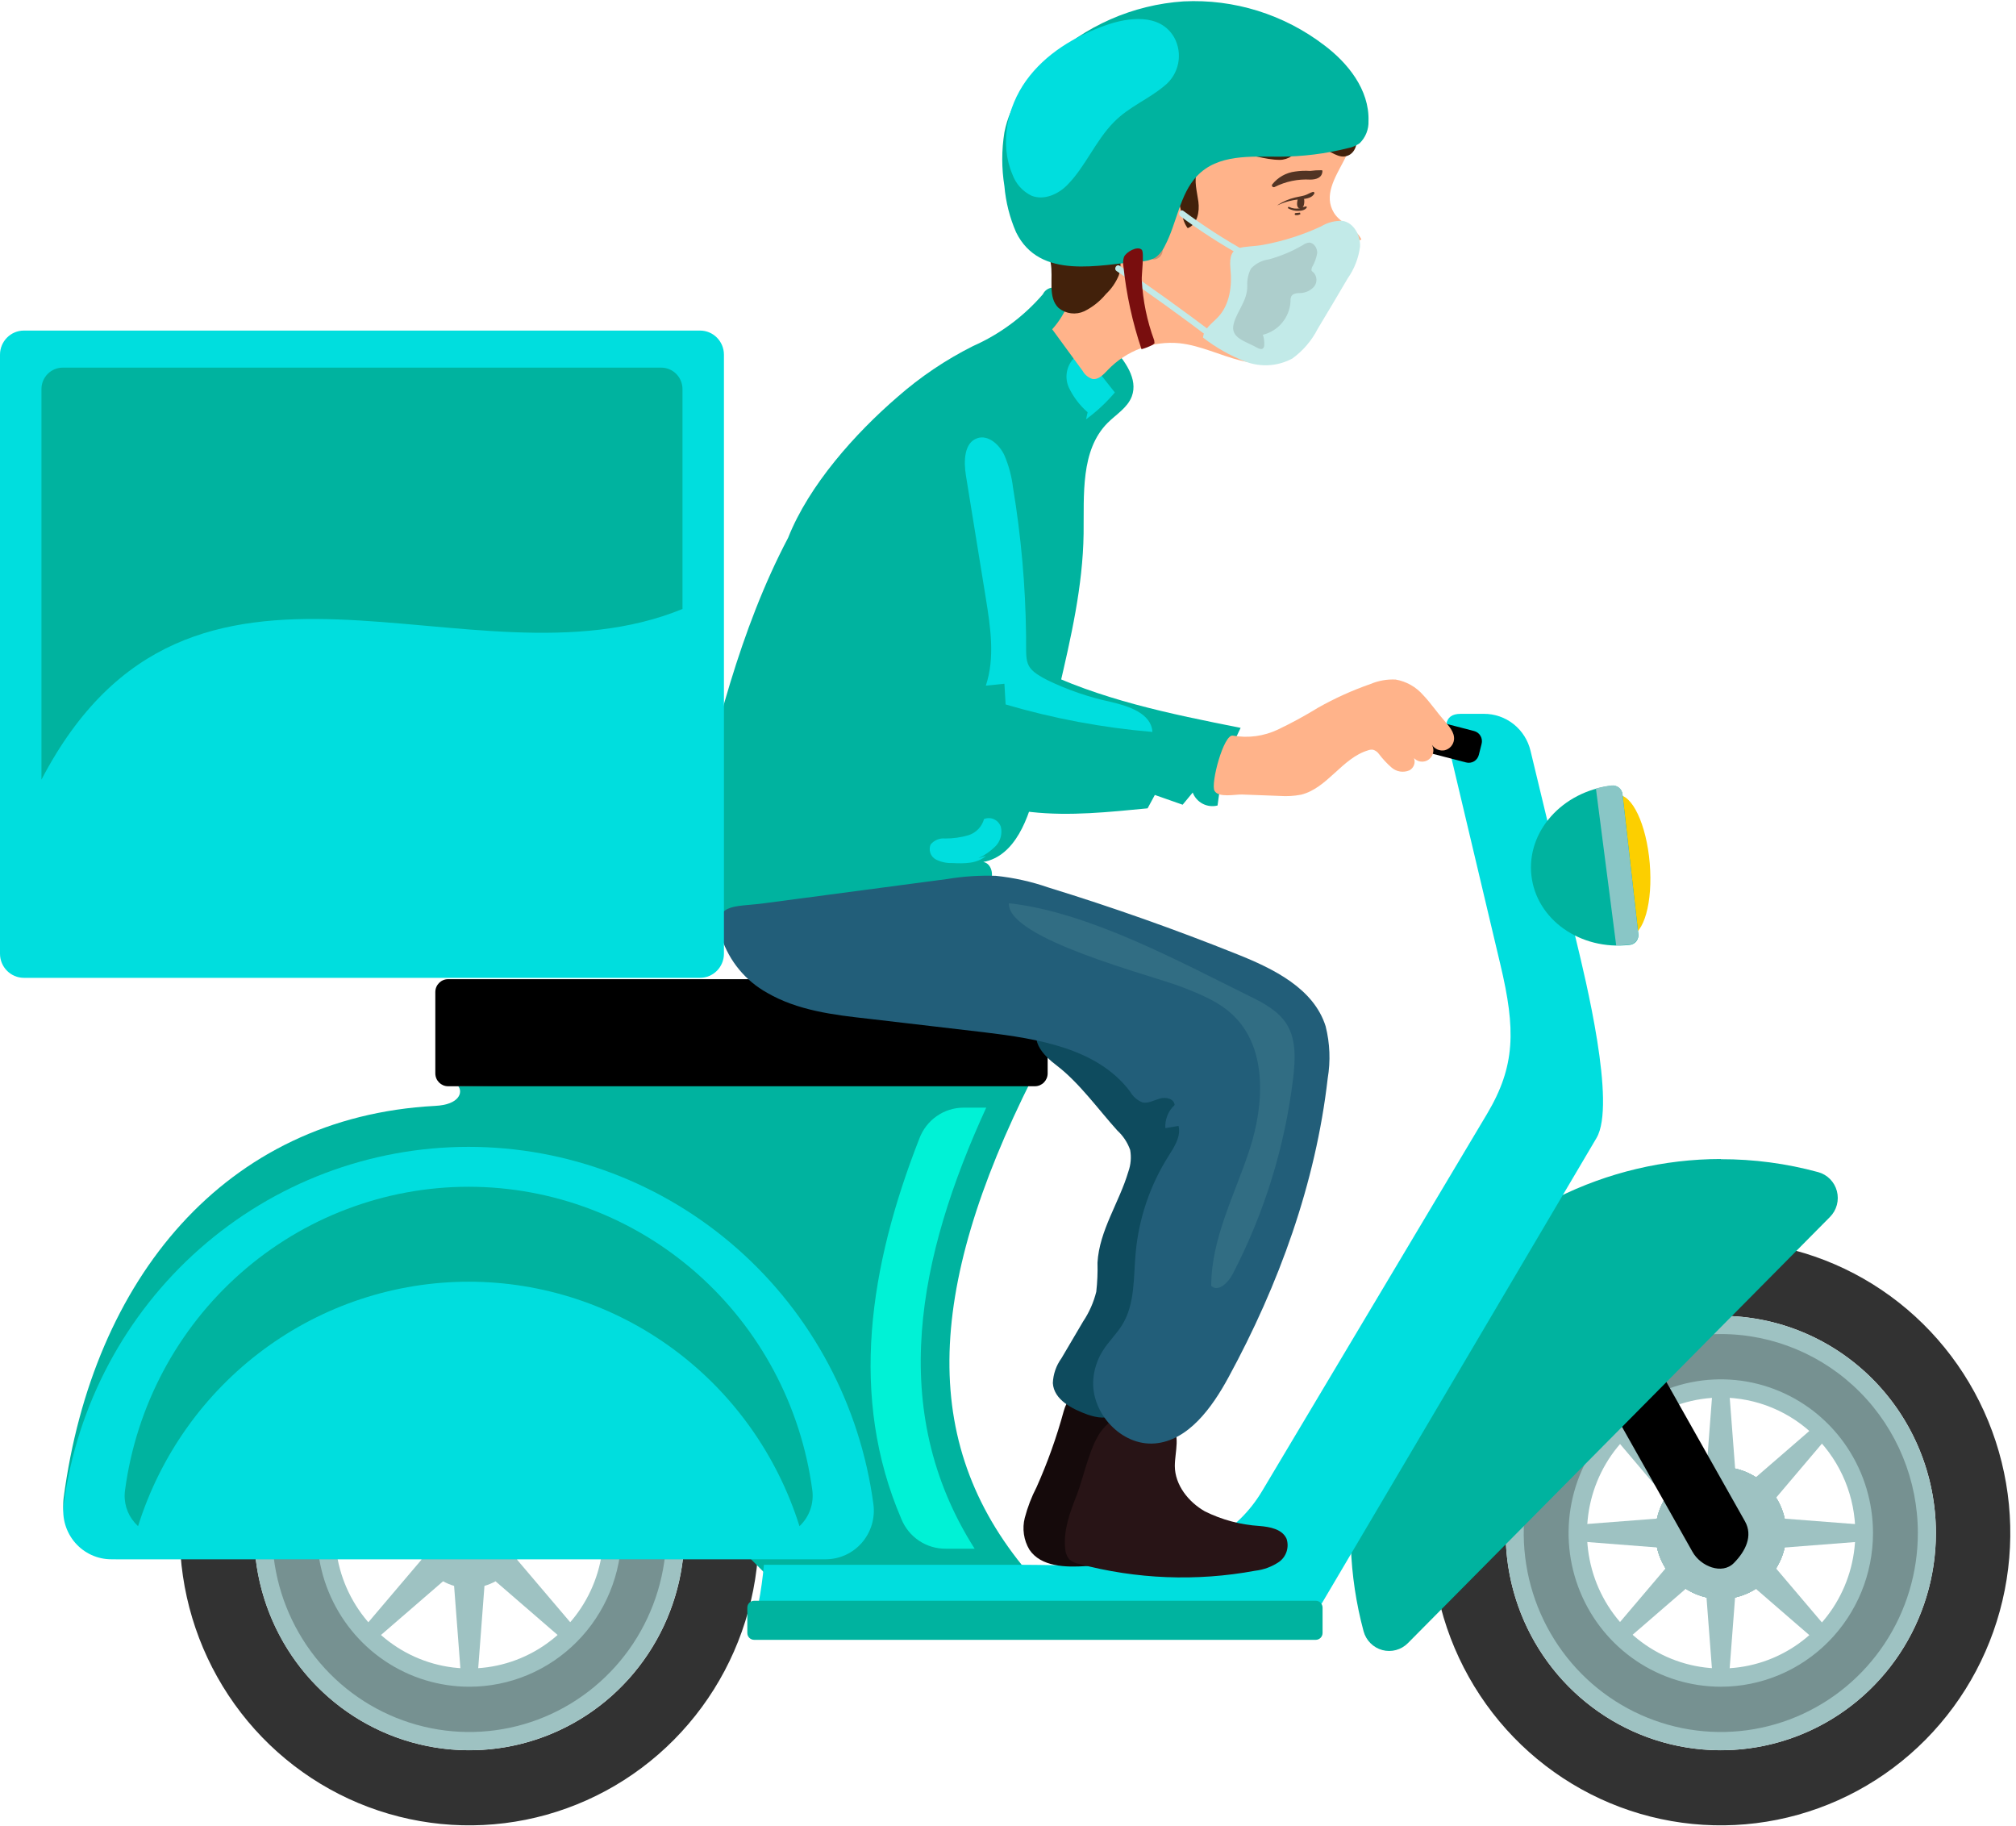 <svg width="296" height="268" viewBox="0 0 296 268" fill="none" xmlns="http://www.w3.org/2000/svg">
<path fill-rule="evenodd" clip-rule="evenodd" d="M68.902 182.138C77.309 182.138 85.528 184.654 92.518 189.37C99.508 194.085 104.956 200.787 108.174 208.628C111.391 216.469 112.233 225.098 110.593 233.422C108.953 241.746 104.904 249.392 98.959 255.394C93.014 261.395 85.44 265.482 77.195 267.138C68.949 268.794 60.402 267.944 52.635 264.696C44.868 261.448 38.229 255.948 33.558 248.891C28.887 241.834 26.395 233.537 26.395 225.05C26.395 213.669 30.873 202.754 38.845 194.706C46.816 186.659 57.628 182.138 68.902 182.138ZM68.902 193.163C62.655 193.164 56.549 195.036 51.356 198.541C46.163 202.046 42.116 207.027 39.726 212.854C37.337 218.681 36.713 225.092 37.933 231.277C39.153 237.462 42.162 243.143 46.58 247.601C50.997 252.06 56.626 255.096 62.753 256.326C68.88 257.555 75.23 256.923 81.001 254.51C86.772 252.096 91.705 248.009 95.175 242.765C98.646 237.521 100.498 231.357 100.498 225.05C100.498 220.862 99.681 216.715 98.093 212.845C96.505 208.976 94.177 205.46 91.243 202.499C88.309 199.538 84.826 197.189 80.993 195.587C77.159 193.985 73.051 193.161 68.902 193.163Z" fill="#323232"/>
<path fill-rule="evenodd" clip-rule="evenodd" d="M68.902 193.162C75.149 193.162 81.256 195.032 86.451 198.536C91.645 202.04 95.694 207.02 98.084 212.847C100.475 218.674 101.101 225.085 99.882 231.271C98.663 237.456 95.655 243.138 91.237 247.598C86.82 252.057 81.192 255.094 75.064 256.325C68.937 257.555 62.586 256.923 56.814 254.51C51.043 252.096 46.109 248.009 42.639 242.765C39.168 237.522 37.315 231.356 37.315 225.05C37.315 216.593 40.643 208.482 46.567 202.502C52.491 196.522 60.525 193.162 68.902 193.162ZM68.902 205.165C65.006 205.165 61.198 206.331 57.959 208.516C54.72 210.701 52.195 213.807 50.704 217.44C49.214 221.074 48.824 225.072 49.584 228.929C50.344 232.786 52.219 236.329 54.974 239.11C57.729 241.891 61.239 243.785 65.059 244.552C68.88 245.319 72.841 244.926 76.44 243.421C80.039 241.916 83.115 239.367 85.279 236.097C87.444 232.827 88.599 228.982 88.599 225.05C88.6 222.438 88.092 219.852 87.102 217.439C86.113 215.026 84.662 212.833 82.833 210.986C81.003 209.14 78.832 207.675 76.441 206.676C74.051 205.677 71.489 205.164 68.902 205.165Z" fill="#9EC2C2"/>
<path d="M68.902 247.611C64.481 247.611 60.16 246.288 56.485 243.809C52.81 241.33 49.945 237.806 48.254 233.683C46.562 229.56 46.119 225.024 46.982 220.647C47.844 216.27 49.973 212.25 53.098 209.094C56.224 205.939 60.206 203.79 64.542 202.92C68.877 202.049 73.371 202.496 77.455 204.204C81.538 205.911 85.029 208.803 87.485 212.514C89.941 216.224 91.251 220.586 91.251 225.049C91.253 228.012 90.675 230.947 89.553 233.685C88.43 236.423 86.784 238.91 84.708 241.006C82.632 243.101 80.168 244.763 77.456 245.896C74.744 247.03 71.837 247.613 68.902 247.611ZM68.902 195.839C63.179 195.839 57.585 197.552 52.827 200.762C48.069 203.971 44.36 208.533 42.17 213.871C39.98 219.208 39.407 225.081 40.524 230.747C41.64 236.413 44.396 241.618 48.442 245.703C52.489 249.788 57.644 252.57 63.257 253.697C68.87 254.824 74.687 254.246 79.974 252.035C85.261 249.824 89.78 246.08 92.96 241.277C96.139 236.473 97.836 230.826 97.836 225.049C97.836 217.302 94.787 209.872 89.361 204.394C83.935 198.916 76.576 195.839 68.902 195.839Z" fill="#769191"/>
<path fill-rule="evenodd" clip-rule="evenodd" d="M65.054 217.975C65.569 217.692 66.112 217.463 66.672 217.291L67.735 203.398H70.077L71.112 217.291C71.677 217.461 72.222 217.69 72.739 217.975L83.228 208.897L84.055 209.732L84.883 210.568L75.909 221.166C76.195 221.686 76.422 222.237 76.587 222.808L90.358 223.872V226.236L76.587 227.309C76.419 227.88 76.192 228.43 75.909 228.952L84.902 239.531L84.074 240.367L83.246 241.202L72.758 232.133C72.242 232.419 71.697 232.645 71.131 232.808L70.077 246.71H67.735L66.672 232.808C66.11 232.643 65.568 232.417 65.054 232.133L54.566 241.202L53.739 240.367L52.911 239.531L61.894 228.952C61.615 228.43 61.391 227.879 61.226 227.309L47.455 226.236V223.872L61.226 222.808C61.387 222.237 61.611 221.686 61.894 221.166L52.911 210.577L53.739 209.742L54.566 208.906L65.054 217.975Z" fill="#9EC2C2"/>
<path fill-rule="evenodd" clip-rule="evenodd" d="M252.656 234.736C254.556 234.736 256.413 234.167 257.992 233.101C259.572 232.035 260.803 230.521 261.529 228.748C262.256 226.976 262.446 225.026 262.074 223.145C261.703 221.264 260.787 219.537 259.443 218.181C258.099 216.826 256.387 215.903 254.524 215.53C252.66 215.157 250.729 215.35 248.974 216.086C247.219 216.821 245.72 218.065 244.666 219.661C243.612 221.256 243.05 223.132 243.052 225.05C243.057 227.619 244.07 230.081 245.871 231.897C247.671 233.712 250.111 234.733 252.656 234.736Z" fill="#9EC2C2"/>
<path fill-rule="evenodd" clip-rule="evenodd" d="M259.456 218.194C260.799 219.55 261.713 221.277 262.084 223.158C262.454 225.038 262.264 226.988 261.537 228.759C260.81 230.531 259.579 232.045 258 233.11C256.421 234.176 254.564 234.744 252.664 234.744C250.765 234.744 248.908 234.176 247.329 233.11C245.75 232.045 244.519 230.531 243.792 228.759C243.065 226.988 242.875 225.038 243.245 223.158C243.615 221.277 244.53 219.55 245.873 218.194C246.765 217.293 247.824 216.579 248.989 216.092C250.154 215.604 251.403 215.354 252.664 215.354C253.926 215.354 255.175 215.604 256.34 216.092C257.505 216.579 258.564 217.293 259.456 218.194Z" fill="#9EC2C2"/>
<path fill-rule="evenodd" clip-rule="evenodd" d="M262.268 225.049C262.268 226.966 261.705 228.84 260.651 230.434C259.596 232.029 258.096 233.271 256.342 234.005C254.588 234.74 252.657 234.932 250.794 234.559C248.932 234.185 247.22 233.263 245.877 231.908C244.533 230.553 243.618 228.826 243.246 226.946C242.875 225.066 243.063 223.117 243.789 221.345C244.514 219.573 245.744 218.059 247.322 216.992C248.9 215.926 250.756 215.355 252.655 215.354C253.917 215.352 255.167 215.602 256.333 216.089C257.5 216.575 258.559 217.289 259.452 218.19C260.345 219.09 261.053 220.16 261.536 221.336C262.02 222.513 262.268 223.775 262.268 225.049Z" fill="#9EC2C2"/>
<path fill-rule="evenodd" clip-rule="evenodd" d="M259.456 231.896C258.113 233.253 256.402 234.178 254.539 234.553C252.675 234.928 250.744 234.737 248.988 234.003C247.233 233.27 245.732 232.027 244.676 230.433C243.62 228.838 243.057 226.963 243.057 225.045C243.057 223.127 243.62 221.252 244.676 219.657C245.732 218.063 247.233 216.82 248.988 216.086C250.744 215.353 252.675 215.162 254.539 215.537C256.402 215.912 258.113 216.836 259.456 218.194C261.254 220.011 262.264 222.476 262.264 225.045C262.264 227.614 261.254 230.078 259.456 231.896Z" fill="#9EC2C2"/>
<path fill-rule="evenodd" clip-rule="evenodd" d="M252.655 234.736C250.755 234.738 248.897 234.171 247.316 233.106C245.735 232.041 244.503 230.527 243.775 228.755C243.047 226.983 242.856 225.033 243.226 223.151C243.596 221.27 244.511 219.541 245.855 218.185C247.199 216.828 248.911 215.904 250.775 215.531C252.638 215.157 254.57 215.35 256.326 216.085C258.081 216.82 259.581 218.064 260.635 219.66C261.69 221.256 262.252 223.132 262.25 225.05C262.247 227.618 261.236 230.08 259.437 231.896C257.638 233.712 255.199 234.734 252.655 234.736Z" fill="#9EC2C2"/>
<path fill-rule="evenodd" clip-rule="evenodd" d="M245.873 231.896C244.53 230.54 243.615 228.813 243.245 226.932C242.875 225.051 243.065 223.102 243.792 221.331C244.519 219.559 245.75 218.045 247.329 216.98C248.908 215.914 250.765 215.346 252.664 215.346C254.564 215.346 256.421 215.914 258 216.98C259.579 218.045 260.81 219.559 261.537 221.331C262.264 223.102 262.454 225.051 262.084 226.932C261.713 228.813 260.799 230.54 259.456 231.896C258.564 232.797 257.505 233.511 256.34 233.998C255.175 234.486 253.926 234.737 252.664 234.737C251.403 234.737 250.154 234.486 248.989 233.998C247.824 233.511 246.765 232.797 245.873 231.896Z" fill="#9EC2C2"/>
<path fill-rule="evenodd" clip-rule="evenodd" d="M243.061 225.05C243.059 223.132 243.621 221.256 244.675 219.66C245.73 218.064 247.23 216.82 248.985 216.085C250.74 215.35 252.672 215.157 254.536 215.531C256.4 215.904 258.112 216.828 259.456 218.185C260.799 219.541 261.714 221.27 262.084 223.151C262.455 225.033 262.264 226.983 261.536 228.755C260.808 230.527 259.575 232.041 257.994 233.106C256.414 234.171 254.555 234.738 252.655 234.736C250.111 234.734 247.672 233.712 245.873 231.896C244.075 230.08 243.063 227.618 243.061 225.05Z" fill="#9EC2C2"/>
<path fill-rule="evenodd" clip-rule="evenodd" d="M252.656 182.138C261.063 182.138 269.281 184.654 276.272 189.37C283.262 194.085 288.71 200.787 291.928 208.628C295.145 216.469 295.987 225.098 294.347 233.422C292.706 241.746 288.658 249.392 282.713 255.394C276.768 261.395 269.194 265.482 260.949 267.138C252.703 268.794 244.156 267.944 236.389 264.696C228.622 261.448 221.983 255.948 217.312 248.891C212.641 241.834 210.148 233.537 210.148 225.05C210.148 213.669 214.627 202.754 222.599 194.706C230.57 186.659 241.382 182.138 252.656 182.138ZM252.656 193.163C246.409 193.163 240.302 195.033 235.107 198.537C229.913 202.04 225.864 207.021 223.474 212.847C221.083 218.674 220.457 225.086 221.676 231.271C222.895 237.457 225.903 243.139 230.321 247.598C234.738 252.058 240.366 255.095 246.494 256.325C252.621 257.555 258.972 256.924 264.744 254.51C270.515 252.097 275.448 248.01 278.919 242.766C282.39 237.522 284.242 231.357 284.242 225.05C284.244 220.862 283.428 216.715 281.841 212.846C280.254 208.976 277.927 205.461 274.994 202.499C272.06 199.538 268.578 197.189 264.745 195.587C260.912 193.985 256.804 193.161 252.656 193.163Z" fill="#323232"/>
<path fill-rule="evenodd" clip-rule="evenodd" d="M252.655 193.162C258.902 193.162 265.009 195.032 270.204 198.536C275.398 202.04 279.446 207.02 281.837 212.847C284.228 218.674 284.853 225.085 283.635 231.271C282.416 237.456 279.408 243.138 274.99 247.598C270.573 252.057 264.944 255.094 258.817 256.325C252.69 257.555 246.339 256.923 240.567 254.51C234.796 252.096 229.862 248.009 226.392 242.765C222.921 237.522 221.068 231.356 221.068 225.05C221.067 220.862 221.883 216.715 223.47 212.845C225.057 208.976 227.384 205.46 230.317 202.499C233.25 199.538 236.733 197.189 240.566 195.587C244.399 193.985 248.507 193.161 252.655 193.162ZM252.655 205.165C248.762 205.176 244.959 206.352 241.727 208.544C238.496 210.736 235.98 213.845 234.498 217.48C233.015 221.114 232.633 225.11 233.4 228.964C234.166 232.817 236.047 236.355 238.804 239.13C241.56 241.905 245.07 243.794 248.889 244.556C252.709 245.319 256.666 244.922 260.262 243.415C263.858 241.908 266.931 239.36 269.093 236.091C271.255 232.822 272.408 228.98 272.408 225.05C272.408 222.434 271.897 219.843 270.904 217.427C269.91 215.011 268.454 212.816 266.619 210.969C264.784 209.122 262.606 207.658 260.21 206.662C257.814 205.666 255.246 205.158 252.655 205.165Z" fill="#9EC2C2"/>
<path d="M252.656 247.611C248.235 247.611 243.914 246.288 240.239 243.809C236.564 241.33 233.699 237.806 232.007 233.683C230.316 229.56 229.873 225.024 230.736 220.647C231.598 216.27 233.727 212.25 236.852 209.094C239.978 205.939 243.96 203.79 248.296 202.92C252.631 202.049 257.125 202.496 261.209 204.204C265.292 205.911 268.783 208.803 271.239 212.514C273.694 216.224 275.005 220.586 275.005 225.049C275.005 231.033 272.651 236.772 268.459 241.003C264.268 245.234 258.583 247.611 252.656 247.611ZM252.656 195.839C246.933 195.839 241.339 197.552 236.581 200.762C231.823 203.971 228.114 208.533 225.924 213.871C223.734 219.208 223.161 225.081 224.278 230.747C225.394 236.413 228.15 241.618 232.196 245.703C236.243 249.788 241.398 252.57 247.011 253.697C252.624 254.824 258.441 254.246 263.728 252.035C269.015 249.824 273.534 246.08 276.713 241.277C279.893 236.473 281.59 230.826 281.59 225.049C281.59 217.302 278.541 209.872 273.115 204.394C267.689 198.916 260.329 195.839 252.656 195.839Z" fill="#769191"/>
<path fill-rule="evenodd" clip-rule="evenodd" d="M248.808 217.975C249.326 217.69 249.871 217.461 250.436 217.291L251.499 203.398H253.831L254.894 217.291C255.457 217.465 256.002 217.694 256.522 217.975L267.01 208.897L267.828 209.732L268.656 210.568L259.673 221.165C259.955 221.686 260.179 222.237 260.341 222.808L274.111 223.872V226.236L260.341 227.309C260.176 227.879 259.952 228.43 259.673 228.952L268.646 239.521L267.819 240.357L266.991 241.193L256.512 232.124C255.995 232.406 255.449 232.632 254.885 232.798L253.822 246.7H251.489L250.426 232.798C249.861 232.633 249.316 232.407 248.799 232.124L238.311 241.193L237.483 240.357L236.665 239.521L245.648 228.943C245.368 228.42 245.145 227.87 244.98 227.3L231.209 226.227V223.862L244.98 222.799C245.141 222.228 245.365 221.677 245.648 221.156L236.665 210.568L237.483 209.732L238.311 208.897L248.808 217.975Z" fill="#9EC2C2"/>
<path fill-rule="evenodd" clip-rule="evenodd" d="M216.365 170.836L224.069 166.345L256.201 223.321C257.415 225.467 256.295 227.708 254.574 229.455C252.853 231.203 249.701 229.959 248.497 227.803L216.365 170.836Z" fill="black"/>
<path fill-rule="evenodd" clip-rule="evenodd" d="M252.656 170.172C257.487 170.161 262.299 170.799 266.963 172.071C267.621 172.252 268.22 172.604 268.701 173.093C269.182 173.581 269.527 174.188 269.702 174.853C269.877 175.519 269.876 176.219 269.699 176.884C269.522 177.549 269.176 178.155 268.694 178.642L206.715 241.212C206.233 241.698 205.632 242.048 204.973 242.227C204.315 242.406 203.621 242.406 202.962 242.23C202.303 242.053 201.702 241.704 201.218 241.219C200.734 240.734 200.385 240.129 200.206 239.464C198.018 231.323 197.716 222.783 199.324 214.505C200.932 206.228 204.407 198.435 209.479 191.732C214.551 185.028 221.084 179.594 228.571 175.85C236.059 172.106 244.3 170.153 252.656 170.143V170.172Z" fill="#00B39F"/>
<path fill-rule="evenodd" clip-rule="evenodd" d="M67.274 159.441L151.602 158.197C135.687 189.829 134.981 212.619 151.602 231.611H112.97L110.243 228.876H17.176C16.051 228.877 14.939 228.634 13.914 228.166C12.89 227.697 11.976 227.012 11.235 226.158C10.494 225.304 9.942 224.299 9.617 223.212C9.292 222.125 9.201 220.981 9.35 219.855C13.592 187.796 32.988 163.999 63.85 162.347C67.528 162.176 67.98 160.296 67.274 159.441Z" fill="#00B39F"/>
<path fill-rule="evenodd" clip-rule="evenodd" d="M138.839 227.348H143.1C130.138 206.96 134.832 184.368 144.802 162.604H141.463C140.058 162.607 138.687 163.041 137.532 163.848C136.376 164.655 135.49 165.798 134.991 167.124C127.617 185.945 124.644 205.108 132.348 222.998C132.876 224.295 133.777 225.402 134.933 226.177C136.09 226.952 137.45 227.36 138.839 227.348Z" fill="#00F2D6"/>
<path fill-rule="evenodd" clip-rule="evenodd" d="M112.162 229.712H149.787C161.743 229.712 177.818 231.45 185.334 218.849L218.322 163.544C222.517 156.508 222.565 151.142 220.288 141.57L212.763 109.835C212.095 106.986 211.822 104.792 214.466 104.792H217.852C219.442 104.78 220.988 105.314 222.238 106.306C223.487 107.298 224.365 108.69 224.728 110.252L231.407 137.971C232.752 143.574 237.333 162.11 234.407 167.058L194.044 235.429H111.362C111.725 233.538 111.992 231.63 112.162 229.712Z" fill="#00DEDE"/>
<path d="M193.188 234.992H110.723C110.172 234.992 109.726 235.443 109.726 235.999V239.721C109.726 240.277 110.172 240.728 110.723 240.728H193.188C193.739 240.728 194.186 240.277 194.186 239.721V235.999C194.186 235.443 193.739 234.992 193.188 234.992Z" fill="#00B39F"/>
<path fill-rule="evenodd" clip-rule="evenodd" d="M68.79 168.358C83.309 168.357 97.336 173.673 108.268 183.319C119.201 192.966 126.296 206.288 128.238 220.814C128.372 221.823 128.291 222.85 128 223.825C127.708 224.8 127.214 225.701 126.549 226.468C125.884 227.234 125.065 227.848 124.146 228.268C123.227 228.688 122.23 228.905 121.221 228.904H16.368C15.358 228.909 14.359 228.694 13.439 228.274C12.518 227.855 11.697 227.241 11.032 226.474C10.367 225.707 9.873 224.805 9.582 223.828C9.292 222.852 9.213 221.824 9.351 220.814C11.293 206.289 18.387 192.969 29.317 183.323C40.247 173.676 54.272 168.36 68.79 168.358Z" fill="#00DEDE"/>
<path fill-rule="evenodd" clip-rule="evenodd" d="M68.789 174.217C81.115 174.217 93.023 178.729 102.304 186.917C111.586 195.105 117.611 206.413 119.264 218.743C119.396 219.714 119.294 220.703 118.966 221.626C118.639 222.548 118.096 223.377 117.383 224.042C114.114 213.63 107.646 204.538 98.916 198.086C90.185 191.634 79.647 188.155 68.827 188.155C58.007 188.155 47.468 191.634 38.738 198.086C30.008 204.538 23.54 213.63 20.271 224.042C20.111 223.89 19.951 223.719 19.791 223.548C19.22 222.902 18.795 222.136 18.548 221.306C18.301 220.476 18.237 219.601 18.362 218.743C20.011 206.42 26.03 195.117 35.302 186.93C44.574 178.743 56.471 174.227 68.789 174.217Z" fill="#00B39F"/>
<path d="M151.95 143.745H65.788C64.754 143.745 63.916 144.591 63.916 145.634V157.571C63.916 158.615 64.754 159.461 65.788 159.461H151.95C152.984 159.461 153.822 158.615 153.822 157.571V145.634C153.822 144.591 152.984 143.745 151.95 143.745Z" fill="black"/>
<path fill-rule="evenodd" clip-rule="evenodd" d="M237.473 116.709C239.618 116.52 241.743 121.011 242.223 126.728C242.703 132.444 241.367 137.221 239.204 137.411C237.04 137.601 234.933 133.109 234.453 127.392C233.974 121.676 235.319 116.89 237.473 116.709Z" fill="#FCCF00"/>
<path fill-rule="evenodd" clip-rule="evenodd" d="M236.609 115.342H236.665C237.038 115.302 237.411 115.412 237.703 115.649C237.996 115.885 238.184 116.229 238.226 116.605L240.55 137.126C240.572 137.312 240.558 137.501 240.507 137.682C240.457 137.863 240.371 138.032 240.256 138.18C240.14 138.327 239.997 138.45 239.835 138.541C239.672 138.632 239.493 138.69 239.308 138.712H239.261C232.037 139.547 225.584 134.999 224.851 128.541C224.117 122.084 229.375 116.178 236.609 115.342Z" fill="#00B39F"/>
<path fill-rule="evenodd" clip-rule="evenodd" d="M234.323 115.759L237.296 138.768C237.949 138.784 238.603 138.752 239.252 138.673H239.299C239.484 138.652 239.663 138.594 239.826 138.503C239.988 138.412 240.132 138.289 240.247 138.141C240.362 137.994 240.448 137.825 240.498 137.644C240.549 137.463 240.563 137.274 240.541 137.087L238.217 116.566C238.175 116.191 237.987 115.847 237.694 115.61C237.402 115.374 237.029 115.263 236.656 115.303H236.609C235.836 115.39 235.071 115.543 234.323 115.759Z" fill="#89C6C6"/>
<path fill-rule="evenodd" clip-rule="evenodd" d="M216.441 107.318L200.789 103.263C200.594 103.209 200.39 103.194 200.189 103.221C199.988 103.247 199.794 103.313 199.619 103.416C199.444 103.518 199.291 103.655 199.169 103.818C199.047 103.981 198.958 104.167 198.908 104.365L198.503 105.97C198.449 106.167 198.435 106.373 198.461 106.575C198.487 106.778 198.552 106.974 198.654 107.15C198.755 107.327 198.891 107.482 199.052 107.605C199.214 107.729 199.398 107.818 199.594 107.869L215.246 111.924C215.442 111.978 215.646 111.993 215.846 111.966C216.047 111.94 216.241 111.874 216.416 111.771C216.591 111.669 216.744 111.532 216.866 111.369C216.989 111.206 217.077 111.02 217.128 110.822L217.532 109.217C217.586 109.02 217.6 108.814 217.574 108.612C217.548 108.409 217.483 108.213 217.381 108.037C217.28 107.86 217.144 107.705 216.983 107.582C216.821 107.458 216.637 107.369 216.441 107.318Z" fill="black"/>
<path d="M152.195 218.317C151.454 219.747 150.873 221.257 150.464 222.818C150.264 223.603 150.221 224.42 150.337 225.222C150.453 226.025 150.727 226.795 151.141 227.49C152.844 230.025 156.456 230.101 159.485 229.902L163.962 229.607C165.843 229.484 168.092 229.171 169.042 227.499C169.888 225.999 169.314 224.138 168.825 222.495C167.713 218.763 167.174 214.882 167.226 210.986C167.327 209.83 167.205 208.666 166.869 207.557C166.524 206.827 166.02 206.186 165.395 205.681C164.769 205.176 164.038 204.821 163.257 204.642C159.776 203.692 157.124 203.768 156.183 207.149C155.143 210.97 153.809 214.704 152.195 218.317Z" fill="#150A0B"/>
<path d="M164.056 165.965C164.905 166.744 165.552 167.723 165.937 168.814C166.127 169.876 166.036 170.97 165.674 171.985C164.338 176.525 161.404 180.636 161.14 185.365C161.18 186.789 161.12 188.214 160.961 189.629C160.574 191.184 159.922 192.659 159.033 193.988L155.844 199.401C155.075 200.459 154.636 201.726 154.584 203.038C154.734 205.488 157.406 206.836 159.682 207.662C161.027 208.118 162.702 208.45 163.68 207.425C164.052 206.977 164.322 206.452 164.47 205.886L176.463 169.887C177.47 166.886 178.467 163.581 177.357 160.619C176.143 157.352 172.776 155.538 169.672 153.971L161.027 149.689C158.506 148.445 155.073 147.353 153.229 149.48C150.643 152.462 153.135 154.902 155.242 156.488C158.506 159.004 161.309 162.926 164.056 165.965Z" fill="#0E4B5E"/>
<path d="M158.14 219.361C157.134 221.906 156.108 224.584 156.4 227.309C156.42 227.91 156.643 228.486 157.03 228.943C157.421 229.266 157.887 229.482 158.385 229.569C166.84 231.832 175.686 232.179 184.29 230.586C185.546 230.442 186.749 229.996 187.798 229.285C188.315 228.915 188.701 228.389 188.901 227.783C189.1 227.176 189.103 226.522 188.908 225.914C188.288 224.48 186.463 224.138 184.911 224.014C182.128 223.84 179.408 223.11 176.906 221.868C174.488 220.491 172.513 217.994 172.494 215.221C172.494 213.094 173.435 210.521 171.817 209.115C170.988 208.543 169.999 208.253 168.995 208.289C165.665 208.071 163.935 207.339 161.912 209.808C160.097 211.898 159.147 216.702 158.14 219.361Z" fill="#281416"/>
<path d="M115.717 78.944C108.569 92.523 104.947 107.679 101.392 122.625C100.973 123.924 100.883 125.308 101.128 126.652C101.272 127.317 101.652 127.906 102.196 128.308C102.74 128.71 103.41 128.898 104.082 128.836L104.138 132.701C105.935 135.303 109.124 136.642 112.256 136.917C115.4 137.025 118.544 136.67 121.587 135.863L141.538 131.599C142.883 131.314 144.36 130.963 145.188 129.88C146.015 128.798 145.724 126.775 144.369 126.538C149.072 125.683 151.076 120.081 152.177 115.371C153.277 110.66 154.378 105.875 155.488 101.127C157.237 93.615 158.996 86.037 159.1 78.336C159.175 72.638 158.62 66.105 162.627 62.079C163.888 60.825 165.562 59.847 166.183 58.176C167.123 55.622 165.157 52.982 163.361 50.969C160.965 48.36 158.573 45.746 156.184 43.125C156.033 42.843 155.807 42.609 155.533 42.448C155.258 42.287 154.945 42.206 154.627 42.214C154.31 42.222 154.001 42.319 153.735 42.493C153.468 42.667 153.254 42.912 153.117 43.201C150.301 46.467 146.803 49.061 142.874 50.798C138.87 52.804 135.137 55.319 131.765 58.281C125.566 63.627 118.784 71.204 115.717 78.944Z" fill="#00B39F"/>
<path d="M128.491 89.104C127.55 97.651 129.582 106.938 135.847 112.74C140.051 116.633 145.742 118.58 151.414 119.206C157.086 119.833 162.824 119.206 168.496 118.665C168.854 118.01 169.211 117.355 169.559 116.7L173.642 118.133L175.118 116.348C175.393 117.059 175.916 117.644 176.588 117.994C177.26 118.344 178.035 118.434 178.768 118.247C179.222 114.277 180.369 110.419 182.154 106.852C171.807 104.792 161.385 102.693 151.96 97.983C150.464 97.233 148.799 96.397 147.2 96.872C148.46 89.95 148.811 82.891 148.244 75.876C147.972 72.534 147.407 69.02 145.281 66.456C135.235 54.396 129.121 83.54 128.491 89.104Z" fill="#00B39F"/>
<path d="M148.733 71.546C148.537 69.909 148.106 68.31 147.454 66.798C146.72 65.26 145.102 63.788 143.494 64.329C141.537 64.984 141.49 67.729 141.819 69.789C142.798 75.791 143.773 81.805 144.745 87.832C145.431 92.096 146.109 96.559 144.745 100.651L147.473 100.376C147.529 101.392 147.595 102.408 147.651 103.415C154.683 105.483 161.903 106.835 169.201 107.45C169.051 104.735 165.73 103.652 163.106 103.044C159.897 102.359 156.781 101.291 153.822 99.863C150.238 98.03 150.699 97.366 150.652 93.216C150.565 85.954 149.923 78.709 148.733 71.546Z" fill="#00DEDE"/>
<path d="M159.457 61.557C161.017 60.416 162.437 59.093 163.69 57.616L159.928 52.868C159.756 52.61 159.527 52.395 159.26 52.241C158.987 52.142 158.692 52.124 158.408 52.188C158.125 52.252 157.866 52.395 157.661 52.602C157.129 53.158 156.775 53.863 156.644 54.625C156.513 55.387 156.612 56.17 156.927 56.875C157.589 58.271 158.531 59.513 159.692 60.522" fill="#00DEDE"/>
<path d="M144.765 125.645C143.467 126.803 141.548 126.784 139.826 126.699C138.979 126.73 138.137 126.544 137.381 126.157C137.012 125.95 136.732 125.612 136.595 125.209C136.458 124.806 136.473 124.366 136.638 123.973C136.894 123.662 137.221 123.419 137.592 123.265C137.962 123.111 138.365 123.051 138.763 123.09C139.918 123.1 141.069 122.94 142.178 122.615C142.729 122.445 143.23 122.138 143.632 121.721C144.035 121.305 144.328 120.793 144.483 120.232C144.718 120.138 144.97 120.094 145.223 120.101C145.476 120.108 145.725 120.166 145.955 120.273C146.185 120.379 146.391 120.531 146.562 120.72C146.732 120.909 146.863 121.13 146.947 121.371C147.068 121.873 147.061 122.398 146.926 122.896C146.791 123.395 146.533 123.85 146.176 124.22C145.443 124.952 144.59 125.549 143.655 125.987" fill="#00DEDE"/>
<path d="M112.642 145.748C117.091 148.331 122.349 148.986 127.447 149.546L144.501 151.54C152.365 152.49 161.103 153.867 165.91 160.22C166.317 160.944 166.953 161.509 167.716 161.825C168.582 162.034 169.437 161.511 170.303 161.264C171.168 161.017 172.372 161.264 172.466 162.214C172.002 162.642 171.639 163.17 171.403 163.758C171.167 164.346 171.064 164.98 171.102 165.614L173.04 165.281C173.426 166.848 172.41 168.377 171.545 169.744C168.836 174.036 167.188 178.92 166.738 183.988C166.418 187.568 166.653 191.405 164.8 194.434C163.963 195.82 162.75 196.951 161.894 198.327C161.105 199.593 160.634 201.034 160.52 202.525C160.163 207.463 164.678 212.306 169.569 211.897C174.461 211.489 177.95 206.655 180.368 202.202C187.771 188.594 193.179 173.714 194.938 158.321C195.371 155.773 195.269 153.162 194.637 150.657C192.897 145.112 186.999 142.215 181.638 140.079C172.551 136.439 163.33 133.178 153.973 130.298C151.455 129.421 148.845 128.841 146.194 128.569C143.824 128.492 141.452 128.648 139.111 129.035L112.021 132.624C107.835 133.175 104.496 132.491 105.944 137.676C107.094 141.12 109.485 144.002 112.642 145.748Z" fill="#225E79"/>
<path d="M173.511 144.885C176.201 145.939 178.966 147.031 181.036 149.025C186.078 153.82 185.645 162.072 183.481 168.72C181.318 175.367 177.838 181.786 177.838 188.775C178.863 189.725 180.321 188.31 180.961 187.085C185.652 178.078 188.674 168.282 189.878 158.179C190.188 155.52 190.329 152.633 188.937 150.373C187.724 148.417 185.589 147.278 183.538 146.271C173.069 141.115 159.806 133.869 148.132 132.597C147.869 137.848 169.146 143.185 173.511 144.885Z" fill="#316D83"/>
<path d="M187.921 116.843C188.959 116.916 190.002 116.856 191.025 116.662C194.891 115.713 197.073 111.269 200.873 110.148C201.104 110.059 201.353 110.03 201.597 110.063C201.937 110.163 202.234 110.373 202.444 110.661C203 111.399 203.63 112.077 204.325 112.684C204.679 112.987 205.108 113.186 205.566 113.258C206.025 113.33 206.494 113.272 206.921 113.092C207.122 112.987 207.294 112.837 207.426 112.653C207.558 112.469 207.646 112.256 207.681 112.031C207.717 111.807 207.7 111.577 207.632 111.361C207.564 111.144 207.446 110.947 207.288 110.784C207.374 110.994 207.501 111.185 207.662 111.343C207.823 111.502 208.015 111.625 208.225 111.706C208.435 111.787 208.66 111.823 208.885 111.813C209.109 111.803 209.33 111.746 209.532 111.647C209.734 111.547 209.914 111.407 210.061 111.235C210.207 111.062 210.317 110.861 210.383 110.644C210.45 110.427 210.472 110.199 210.447 109.973C210.423 109.747 210.353 109.529 210.242 109.331C210.439 109.641 210.724 109.884 211.059 110.028C211.395 110.172 211.766 110.21 212.123 110.139C212.481 110.051 212.804 109.855 213.048 109.577C213.292 109.298 213.445 108.951 213.487 108.581C213.591 107.489 212.735 106.587 212.01 105.732C210.957 104.545 210.073 103.206 208.972 102.057C207.924 100.842 206.491 100.031 204.918 99.759C203.66 99.695 202.403 99.916 201.24 100.405C198.572 101.333 195.99 102.5 193.527 103.89C191.612 105.067 189.637 106.142 187.61 107.109C185.557 108.078 183.258 108.387 181.026 107.992C179.671 107.689 177.715 115.058 178.326 116.102C178.938 117.147 181.336 116.605 182.352 116.634L187.921 116.843Z" fill="#FFB38A"/>
<path d="M195.859 31.245C196.857 32.859 199.095 33.429 199.885 35.158C198.522 35.694 197.289 36.521 196.27 37.581C195.25 38.641 194.469 39.91 193.978 41.302C192.831 44.616 193.292 48.661 190.931 51.234C188.814 53.542 185.211 53.684 182.183 52.934C179.154 52.184 176.285 50.722 173.19 50.389C171.253 50.2 169.298 50.455 167.472 51.136C165.646 51.817 163.996 52.906 162.646 54.321C162.015 54.985 161.282 55.783 160.388 55.631C159.787 55.434 159.281 55.017 158.968 54.463L154.49 48.338C156.636 45.956 157.806 42.84 157.764 39.621C157.764 37.142 156.964 34.73 156.823 32.271C156.212 23.268 163.925 15.263 172.607 13.136C179.389 11.474 190.78 12.187 196.65 16.507C202.519 20.828 192.784 26.203 195.859 31.245Z" fill="#FFB38A"/>
<path d="M190.149 21.569C190.563 22.651 189.068 23.468 187.92 23.468C185.691 23.468 183.546 22.585 181.336 22.395C179.125 22.205 176.501 23.022 175.758 25.139C175.269 26.564 175.758 28.111 175.955 29.612C176.153 31.112 175.786 32.945 174.384 33.496C173.161 31.91 173.594 29.355 172.099 28.026C170.838 26.896 168.863 27.276 167.32 27.969C165.985 28.456 164.858 29.396 164.131 30.628C162.645 33.61 165.354 37.275 164.254 40.456C163.822 41.485 163.181 42.41 162.372 43.172C161.503 44.227 160.423 45.084 159.202 45.689C158.594 45.971 157.92 46.076 157.256 45.994C156.591 45.912 155.963 45.645 155.44 45.223C153.775 43.637 154.687 40.855 154.264 38.576C153.841 36.297 151.79 34.303 151.357 31.929C151.196 30.588 151.305 29.228 151.677 27.931C152.303 24.524 153.475 21.242 155.148 18.217C158.074 13.364 163.134 10.069 168.562 8.569C174.041 7.208 179.748 7.069 185.286 8.16C187.72 8.48 190.076 9.246 192.238 10.42C194.711 11.911 196.941 14.409 199.838 14.143C199.062 14.849 198.145 15.377 197.148 15.691C198.485 16.314 199.684 17.202 200.675 18.302C200.474 18.611 200.203 18.867 199.884 19.049C199.565 19.231 199.207 19.333 198.841 19.347C199.603 20.657 199.104 22.784 197.383 22.974C196.169 23.107 194.806 21.768 193.564 21.588C193.874 21.749 194.213 22.157 194.505 22.366C193.686 22.585 190.573 22.699 190.149 21.569Z" fill="#42210B"/>
<path d="M170.509 35.442C170.509 35.594 170.303 35.67 170.18 35.585C170.062 35.492 169.984 35.355 169.964 35.205C169.765 34.66 169.735 34.067 169.879 33.505C169.922 33.37 169.992 33.245 170.085 33.139C170.177 33.033 170.291 32.947 170.418 32.887C170.546 32.828 170.684 32.795 170.824 32.792C170.964 32.789 171.104 32.815 171.234 32.869C171.428 32.397 171.465 31.874 171.34 31.379C171.215 30.884 170.935 30.442 170.541 30.122C170.147 29.801 169.66 29.617 169.154 29.599C168.649 29.581 168.15 29.729 167.735 30.02C167.105 30.539 166.646 31.237 166.418 32.024C166.139 32.635 166.041 33.314 166.135 33.98C166.288 34.514 166.548 35.012 166.897 35.442L168.026 37.009C168.384 37.512 168.835 38.073 169.456 38.092C169.766 38.066 170.058 37.935 170.284 37.719C170.51 37.503 170.656 37.216 170.698 36.905C170.771 36.28 170.677 35.647 170.425 35.072" fill="#D09271"/>
<path d="M193.96 33.239C194.914 32.657 196.017 32.373 197.13 32.423C198.776 32.698 199.774 34.569 199.689 36.221C199.466 37.898 198.843 39.494 197.873 40.874C196.415 43.343 194.967 45.812 193.481 48.262C192.599 49.99 191.326 51.483 189.765 52.621C188.712 53.192 187.55 53.528 186.357 53.607C185.165 53.685 183.969 53.505 182.851 53.077C180.622 52.213 178.528 51.03 176.634 49.563C176.718 48.272 177.988 47.465 178.863 46.524C180.566 44.701 180.914 41.966 180.66 39.469C180.265 35.575 182.541 36.515 185.607 35.917C188.49 35.375 191.296 34.475 193.96 33.239Z" fill="#C2EAE8"/>
<path d="M173.313 31.748C176.202 33.896 179.228 35.85 182.371 37.598C182.87 37.873 183.312 37.104 182.813 36.829C179.673 35.078 176.651 33.12 173.764 30.97C173.303 30.628 172.861 31.407 173.313 31.748Z" fill="#C2EAE8"/>
<path d="M163.944 39.791C168.741 43.058 173.444 46.442 178.053 49.943C178.505 50.294 178.947 49.516 178.505 49.174C173.877 45.673 169.174 42.289 164.395 39.022C163.925 38.699 163.474 39.478 163.944 39.791Z" fill="#C2EAE8"/>
<path d="M183.133 41.995C183.078 41.103 183.267 40.212 183.679 39.421C184.377 38.68 185.307 38.203 186.313 38.073C188.063 37.597 189.742 36.888 191.307 35.965C191.571 35.779 191.874 35.659 192.192 35.613C192.925 35.613 193.443 36.44 193.396 37.18C193.267 37.912 193.005 38.614 192.624 39.25L192.549 39.64C192.549 39.792 192.737 39.887 192.85 39.991C193.115 40.266 193.271 40.63 193.289 41.013C193.306 41.396 193.183 41.773 192.944 42.071C192.691 42.357 192.383 42.589 192.038 42.752C191.694 42.915 191.321 43.007 190.941 43.02C190.442 43.02 189.831 43.068 189.595 43.505C189.501 43.726 189.462 43.967 189.483 44.207C189.426 45.364 188.999 46.47 188.267 47.361C187.534 48.251 186.535 48.877 185.419 49.145C185.581 49.618 185.651 50.118 185.626 50.617C185.632 50.712 185.619 50.807 185.588 50.896C185.557 50.986 185.51 51.068 185.447 51.139C185.221 51.339 184.864 51.196 184.601 51.054C182.945 50.104 180.565 49.658 181.139 47.521C181.656 45.575 183.133 44.207 183.133 41.995Z" fill="#ADCECC"/>
<path d="M167.434 38.377C168.195 38.377 168.945 38.187 169.616 37.826C170.229 37.379 170.718 36.78 171.037 36.088C172.796 32.764 173.219 28.491 175.74 25.851C178.806 22.594 183.613 23.003 187.846 23.003C191.238 22.994 194.618 22.573 197.911 21.749C198.534 21.636 199.124 21.387 199.641 21.018C200.071 20.595 200.409 20.086 200.631 19.523C200.853 18.96 200.955 18.357 200.93 17.751C201.071 13.136 197.854 9.205 194.421 6.632C188.499 2.109 181.19 -0.166 173.774 0.203C166.321 0.702 159.272 3.801 153.832 8.968C150.879 11.74 148.292 15.254 147.474 19.413C147.05 22.036 147.05 24.71 147.474 27.333C147.675 29.666 148.253 31.95 149.186 34.094C152.675 41.197 161.489 38.842 167.434 38.377Z" fill="#00B39F"/>
<path d="M162.354 3.707C157.811 5.303 153.475 7.914 150.653 11.845C147.831 15.777 146.749 21.151 148.649 25.605C149.144 26.984 150.158 28.11 151.471 28.739C153.258 29.441 155.328 28.549 156.682 27.181C159.382 24.456 160.821 20.686 163.568 17.904C165.806 15.634 168.628 14.58 170.989 12.586C172.022 11.762 172.73 10.594 172.987 9.29C173.243 7.987 173.032 6.634 172.391 5.474C170.293 1.875 165.571 2.568 162.354 3.707Z" fill="#00DEDE"/>
<path d="M169.466 49.962L169.513 50.389L169.23 50.627C168.712 50.896 168.166 51.109 167.603 51.263C166.267 47.302 165.374 43.203 164.941 39.041C164.86 38.604 164.889 38.154 165.026 37.731C165.299 37.019 167.001 36.031 167.641 36.667C168.036 37.057 167.584 40.466 167.641 41.13C167.804 44.15 168.42 47.128 169.466 49.962Z" fill="#790E0E"/>
<path d="M187.159 27.447C188.77 26.635 190.563 26.262 192.361 26.364C193.226 26.364 194.148 26.117 194.167 25.082L194.101 24.987C193.519 24.979 192.937 25.014 192.361 25.091C191.632 25.044 190.901 25.073 190.178 25.177C188.847 25.338 187.631 26.02 186.792 27.076C186.632 27.333 186.933 27.57 187.159 27.447Z" fill="#523424"/>
<path d="M187.611 30.125C188.749 29.584 189.984 29.284 191.241 29.242C191.881 29.147 192.643 29.043 192.972 28.425C192.987 28.395 192.993 28.361 192.99 28.327C192.986 28.294 192.974 28.261 192.953 28.235C192.933 28.208 192.905 28.188 192.873 28.176C192.842 28.164 192.808 28.162 192.775 28.169C192.351 28.283 192.003 28.539 191.58 28.672C191.157 28.805 190.639 28.872 190.169 28.986C189.254 29.205 188.382 29.58 187.592 30.096L187.611 30.125Z" fill="#523424"/>
<path d="M190.573 29.099C190.479 29.488 190.225 30.485 190.855 30.598C191.485 30.712 191.561 29.649 191.476 29.232L191.231 28.976H191.156L190.874 29.09L190.789 29.431L190.865 29.668V29.991L190.949 29.83V29.63C190.949 29.45 190.883 29.279 190.846 29.108L190.573 29.099Z" fill="#523424"/>
<path d="M189.162 30.599C189.627 30.859 190.156 30.981 190.686 30.951C191.091 30.951 191.693 30.827 191.881 30.428L191.806 30.286C191.462 30.353 191.125 30.452 190.799 30.58C190.286 30.681 189.755 30.612 189.285 30.381C189.144 30.296 189.012 30.523 189.162 30.599Z" fill="#523424"/>
<path d="M190.245 31.579C190.485 31.606 190.726 31.556 190.936 31.436L190.879 31.217C190.662 31.217 190.463 31.274 190.245 31.274C190.205 31.274 190.167 31.29 190.138 31.319C190.11 31.347 190.094 31.386 190.094 31.427C190.094 31.467 190.11 31.506 190.138 31.535C190.167 31.563 190.205 31.579 190.245 31.579Z" fill="#523424"/>
<path d="M102.784 48.528H3.509C1.571 48.528 0 50.114 0 52.07V140.003C0 141.959 1.571 143.545 3.509 143.545H102.784C104.721 143.545 106.292 141.959 106.292 140.003V52.07C106.292 50.114 104.721 48.528 102.784 48.528Z" fill="#00DEDE"/>
<path fill-rule="evenodd" clip-rule="evenodd" d="M9.199 53.969H97.093C97.918 53.972 98.708 54.304 99.292 54.893C99.875 55.482 100.204 56.28 100.206 57.112V89.399C68.836 102.238 28.097 72.306 6.086 114.449V57.093C6.093 56.264 6.424 55.471 7.007 54.886C7.59 54.301 8.378 53.972 9.199 53.969Z" fill="#00B39F"/>
</svg>
